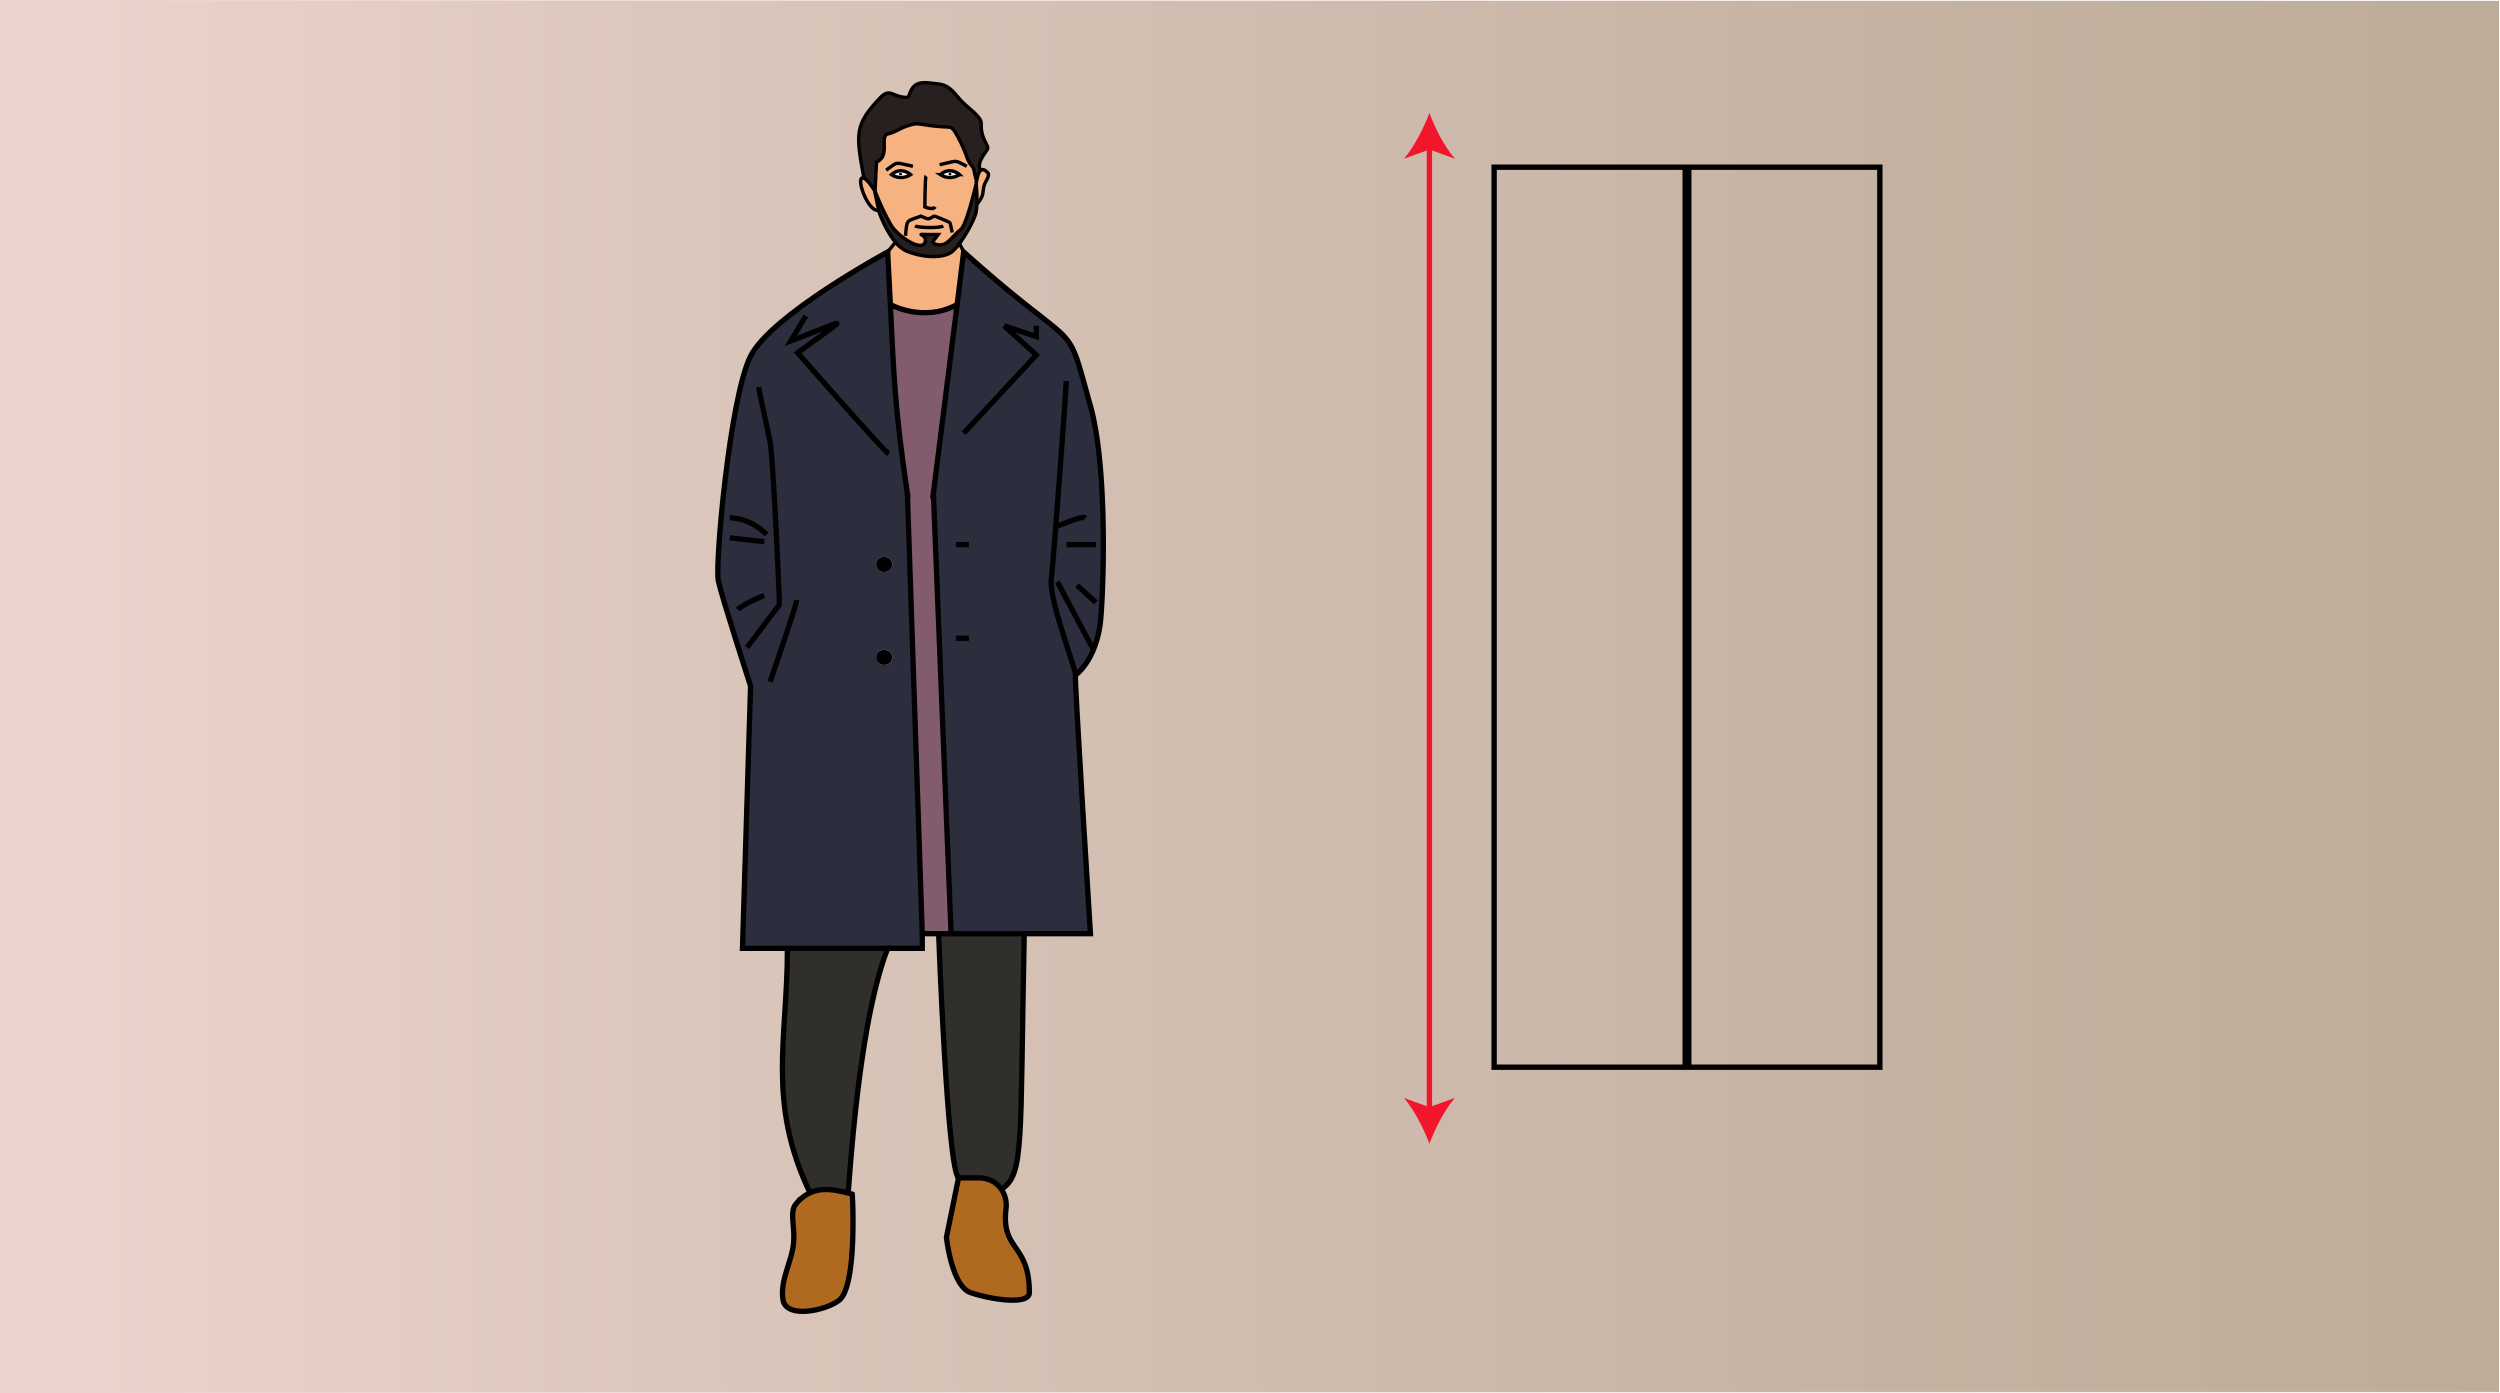 <svg xmlns="http://www.w3.org/2000/svg" viewBox="0 0 1400 780"><rect x="0" y="0" width="1400" height="780" fill="#808080" stroke="none"/><defs><linearGradient id="a" y1="390" x2="1400" y2="390" gradientUnits="userSpaceOnUse"><stop offset=".02" stop-color="#ebd4cd"/><stop offset=".3" stop-color="#dac5ba"/><stop offset=".73" stop-color="#c6b3a3"/><stop offset="1" stop-color="#beac9a"/></linearGradient><linearGradient id="b" x1="-.5" y1="390" x2="1400.5" y2="390" gradientUnits="userSpaceOnUse"><stop offset=".02" stop-color="#ebd4cd"/><stop offset=".29" stop-color="#f2e3df"/><stop offset=".73" stop-color="#fcf8f6"/><stop offset="1" stop-color="#fff"/></linearGradient></defs><path stroke-miterlimit="10" fill="url(#a)" stroke="url(#b)" d="M0 0h1400v780H0z"/><path d="M477.24 668.72c.21.86 2.78 51.32-7.24 59.35-7.26 5.83-29.54 10.59-31.47 0s4.84-21.54 5.82-31.55-2.42-17.79 1.44-22.35a22.76 22.76 0 017.81-6.2c6.35-3 13.31-1.91 21.4.17.73.17 1.47.38 2.24.58z" fill="#b06a20"/><path d="M497.1 531.06Q482 570.12 475 668.14c-8.09-2.08-15.05-3.15-21.4-.17-24.33-51-12.65-85.76-12.65-136.91zm39.69 128.54c-6.32-5-11.16-136.74-11.16-136.74h47.94c-2.42 118.14.12 134.77-12.81 143.14-2.55-3.73-6.87-6.38-12.85-6.38z" fill="#302f2b"/><path d="M543.56 723.85c-10.67-3.64-13.55-31-13.55-31l6.78-33.28h11.12c6 0 10.3 2.65 12.85 6.38a16 16 0 012.63 10.94c-2.79 23.75 13.06 19 13.06 46.93 0 7.33-22.25 3.7-32.89.03z" fill="#b06a20"/><path d="M526.67 97.79a9.6 9.6 0 0010.64 0s-5.24-4.88-10.64 0zm-27.4 0a9.6 9.6 0 0010.64 0s-5.21-4.88-10.64 0zm-8.43-7c8.1-3.5 1.32-14.75 6.59-15.82 3.34-.69 7.21-3.26 10.12-4.24C515.67 68 512.94 70 528 71c4.38.29 4.69-.28 6.9 3a76.82 76.82 0 016.55 14c1.59 4.53 3.67 5.16 4 7.3.28 2 1.29 5.74 1.41 6.2l-.18 1.16a1 1 0 010 .29c-.68 2.85-5.49 23.15-8.71 25.6-3.43 2.66-6.56 7.36-9.68 8.26s-6.9-.58-5.34-2.37a34.69 34.69 0 002.52-3.15c-16.46.12-6.65-1.18-7.21 3.47-.88 7.33-15.6-2.46-19.27-8.87-5.99-10.32-8.7-18.69-8.99-18.69z" fill="#f7b282"/><path d="M490 107.2c.27 0 3 8.37 8.92 18.73 3.67 6.41 18.39 16.2 19.27 8.87.56-4.65-9.25-3.35 7.21-3.47a34.69 34.69 0 01-2.52 3.15c-1.56 1.79 2.18 3.26 5.34 2.37s6.25-5.6 9.68-8.26c3.22-2.45 8-22.75 8.71-25.6a1 1 0 000-.29c.06.72.55 6.69.4 11.63a33.3 33.3 0 01-.4 4.24c-.71 3.81-5.21 12.21-9.38 17.84a28.92 28.92 0 01-3.77 4.27c-4.69 4.13-16.28 3.84-25.69 0a17.34 17.34 0 01-6.37-5.05c-5.73-6.75-9.26-17.06-9.26-17.06-.06-.29-.09-.55-.15-.81-1.39-7.5-2.13-10.56-1.99-10.56z" fill="#28201e"/><path d="M546.69 102.67l.18-1.16c.58-2.91 1.26-5.34 2.48-6.17.89-.64 2.09-.35 3.71 1.33 1 1.09.16 2.85-.76 4.59-3.28 6 .21 6.58-5.21 13.1.15-4.94-.34-10.91-.4-11.63z" fill="#f7b282"/><path d="M533 97.5a1 1 0 01-1.93 0 1 1 0 011.93 0z" fill="#020000"/><path d="M483.83 99.84c-4.63-24.94-5.31-29.93 8.91-45 5-5.31 6.56-1.68 12.2-.61s3.13-1.36 6.29-5.31 8.85-2.45 14.06-2 8 3.55 11.9 8.25 12.65 9.85 12.32 14.06 1 7.68 2.72 11.11 1 2.17-2.14 7.57-.74 7.3-.74 7.3c-1.22.83-1.9 3.26-2.48 6.17-.12-.46-1.13-4.21-1.41-6.2-.34-2.14-2.42-2.77-4-7.3a76.82 76.82 0 00-6.53-14.06c-2.21-3.23-2.52-2.66-6.9-3-15.08-1-12.35-3-20.47-.28-2.91 1-6.78 3.55-10.12 4.24-5.27 1.07 1.51 12.32-6.59 15.82l-.85 16.6s-3.66-6.26-6.17-7.36z" fill="#28201e"/><path d="M522.69 276.24L536 170.56l3.71-29.47c66.91 60.07 56.3 34 71 86.28 9 32.21 7.76 94.79 5.83 118.52a59.06 59.06 0 01-4.17 17.95c-4.26 10.19-10.06 14.2-10.06 14.2-.64 2.46 8.4 144.79 8.4 144.79h-78l-9.93-246.54z" fill="#2c2e3e"/><path d="M508.13 276.24c-7-46.82-7.69-67-9.53-105.68s18.45 10.3 37.33 0l-13.24 105.68v.08l9.93 246.54h-16.15z" fill="#825c6d"/><path d="M499.67 316.1c0-5.63-9-5.63-9 0s9 5.63 9 0zm0 52c0-5.63-9-5.63-9 0s9 5.67 9 .04zm-79.35 16s-16.15-49.82-18.08-58.94 6.46-102.7 18.08-125.79 76.78-58.34 76.78-58.34c.61 11.11 1.1 20.75 1.5 29.47 1.84 38.71 2.54 58.86 9.53 105.68l8.34 246.62v8.2H415.78z" fill="#2c2e3e"/><path d="M505.25 97.5a1 1 0 01-1.93 0 1 1 0 011.93 0z" fill="#020000"/><path d="M490.63 368.14c0-5.63 9-5.63 9 0s-9 5.63-9 0z"/><path d="M492.07 117.76c-6.25 1.33-13.61-20.32-8.24-17.92 2.51 1.1 6.19 7.36 6.19 7.36-.16 0 .58 3.06 2.05 10.56z" fill="#f7b282"/><path d="M490.63 316.1c0-5.63 9-5.63 9 0s-9 5.63-9 0z"/><path d="M531 97.5a1 1 0 001.93 0 1 1 0 00-1.93 0zm6.28.29a9.6 9.6 0 01-10.64 0c5.43-4.88 10.67 0 10.67 0z" fill="#fbfdfc"/><path d="M498.6 170.56c-.4-8.72-.89-18.36-1.5-29.47l4.38-5.46a17.34 17.34 0 006.37 5.05c9.41 3.84 21 4.13 25.69 0a28.92 28.92 0 003.77-4.27l2.36 4.68-3.67 29.47c-18.88 10.3-37.33 0-37.33 0z" fill="#f7b282"/><path d="M503.32 97.5a1 1 0 001.93 0 1 1 0 00-1.93 0zm-4.05.29c5.43-4.88 10.64 0 10.64 0a9.6 9.6 0 01-10.64 0z" fill="#fbfdfc"/><path fill="#28201e" d="M546.69 102.67v.03h-.03l.03-.03z"/><path d="M536.79 659.6L530 692.88s2.88 27.33 13.55 31 32.89 7.3 32.89 0c0-27.94-15.85-23.18-13.06-46.93a16 16 0 00-2.62-10.95c-2.55-3.73-6.87-6.38-12.85-6.38zM475 668.14c.73.17 1.47.38 2.24.58.21.86 2.78 51.32-7.24 59.35-7.26 5.83-29.54 10.59-31.47 0s4.84-21.54 5.82-31.55-2.42-17.79 1.44-22.35a22.76 22.76 0 017.81-6.2c6.4-2.97 13.31-1.91 21.4.17z" fill="none" stroke="#000" stroke-miterlimit="10" stroke-width="2.97"/><path d="M560.76 666c12.93-8.35 10.39-25 12.81-143.12h-47.94s4.84 131.71 11.16 136.74m-83.09 8.52l-.1-.17c-24.33-51-12.65-85.76-12.65-136.91h56.15Q482 570.12 475 668.14m98.57-145.28h37.08s-9-142.33-8.4-144.79-14.83-41.91-13.54-53.46 8.4-106.34 8.4-111.21m-88.64 65.06c-.13-.75-.22-1.5-.34-2.22-7-46.82-7.69-67-9.53-105.68-.4-8.72-.89-18.36-1.5-29.47 0 0-65.16 35.24-76.78 58.34s-20 116.67-18.08 125.79 18.08 58.94 18.08 58.94l-4.54 146.9H441" fill="none" stroke="#000" stroke-miterlimit="10" stroke-width="2.97"/><path fill="none" stroke="#020000" stroke-miterlimit="10" stroke-width="2.97" d="M522.69 276.32l-.37 2.95"/><path d="M612.31 363.84a59.06 59.06 0 004.17-17.95c1.93-23.73 3.21-86.31-5.83-118.52-14.68-52.31-4.07-26.21-71-86.28L536 170.56l-13.31 105.68m79.56 101.83s5.8-4 10.06-14.2M497.1 531.06h19.37v-8.2h9.16m-27.89-268.73c-3.22-1.85-51-56.52-51-56.52 29.33-22 30.4-19.6-3.89-6.7l8.4-14" fill="none" stroke="#000" stroke-miterlimit="10" stroke-width="2.97"/><path fill="none" stroke="#000" stroke-miterlimit="10" stroke-width="2.97" d="M562.26 182.4l.03.02 18.05 16.4-40.67 43.76m40.67-60.18v6.09l-18.05-6.07m-26.97 122.59h7.26m-7.26 52.42h7.26"/><path d="M446.13 336.07c0 2.8-14.87 45.67-14.87 45.67m-6.43-165c0 .9 4.84 22.78 6.43 30.69s5.49 89.63 5.18 91.16l-18.08 24m10.97-63.2s-8.06-9.13-20.63-9.41m0 11.22l19.34 2.14m-.04 30.08s-11.92 4.85-14.83 7.91m178.94-46.65s13.85-6.09 15.81-4.7m-10.66 15.03h16.46m-10.64 22.78l10.64 9.58" fill="none" stroke="#020000" stroke-miterlimit="10" stroke-width="2.97"/><path fill="none" stroke="#000" stroke-miterlimit="10" stroke-width="2.97" d="M612.31 363.84v.03"/><path fill="none" stroke="#020000" stroke-miterlimit="10" stroke-width="2.97" d="M592.11 325.83l20.2 38.01M498.63 170.56s18.45 10.3 37.33 0h0"/><path d="M546.63 103c-.68 2.85-5.49 23.15-8.71 25.6-3.43 2.66-6.56 7.36-9.68 8.26s-6.9-.58-5.34-2.37a34.69 34.69 0 002.52-3.15c-16.46.12-6.65-1.18-7.21 3.47-.88 7.33-15.6-2.46-19.27-8.87-5.94-10.37-8.65-18.74-8.94-18.74s.58 3.06 2.05 10.56c.06.26.09.52.15.81 0 0 3.53 10.31 9.26 17.06a17.34 17.34 0 006.37 5.05c9.41 3.84 21 4.13 25.69 0a28.92 28.92 0 003.77-4.27c4.17-5.63 8.67-14 9.38-17.84a33.3 33.3 0 00.4-4.24c.15-4.94-.34-10.91-.4-11.63m.02-.03l-.03.03" fill="none" stroke="#020000" stroke-miterlimit="10" stroke-width="1.92"/><path d="M507.09 132.05c.86-9.61.3-7.93 8.61-11 4.11 1.64 3.71 2.25 7.26 0 .49-.29 8.46 3.26 8.86 3.55s1.41 5.6 1.41 5.6m8.22-37.09c-7.57-3.69-4.17-3.34-15.27-.86m-14.95.86c-10.64-2.16-7.85-2.94-15 2.17m50.64 6.23h0" fill="none" stroke="#020000" stroke-miterlimit="10" stroke-width="1.92"/><path d="M492.07 117.76c-6.25 1.33-13.61-20.32-8.24-17.92 2.51 1.1 6.19 7.36 6.19 7.36l.82-16.45c8.1-3.5 1.32-14.75 6.59-15.82 3.34-.69 7.21-3.26 10.12-4.24C515.67 68 512.94 70 528 71c4.38.29 4.69-.28 6.9 3a76.82 76.82 0 016.55 14c1.59 4.53 3.67 5.16 4 7.3.28 2 1.29 5.74 1.41 6.2m.23 12.83c5.42-6.52 1.93-7.13 5.21-13.1.92-1.74 1.8-3.5.76-4.59-1.62-1.68-2.82-2-3.71-1.33-1.22.83-1.9 3.26-2.48 6.17v0l-.18 1.16v0h0a1 1 0 010 .29" fill="none" stroke="#020000" stroke-miterlimit="10" stroke-width="1.92"/><path d="M549.35 95.28s-2.48-1.88.74-7.3 3.92-4.13 2.14-7.57-3-6.87-2.72-11.11-8.46-9.3-12.32-14.06-6.66-7.76-11.9-8.25-10.91-2-14.06 2-.65 6.41-6.29 5.31-7.2-4.7-12.2.61c-14.22 15-13.54 20-8.91 45m53.48 36.5l2.36 4.68m-42.57 0l4.38-5.46" fill="none" stroke="#020000" stroke-miterlimit="10" stroke-width="1.92"/><path d="M509.91 97.79s-5.21-4.88-10.64 0a9.6 9.6 0 0010.64 0zm27.4 0s-5.24-4.88-10.64 0a9.6 9.6 0 0010.64 0zm-24.89 28.75c1.66.92 13.58 1.39 15.82 0m-9.66-28c-.52.61-.67 17.32-.67 17.32s4.5 2 5.79 0" fill="none" stroke="#020000" stroke-miterlimit="10" stroke-width="1.92"/><path fill="none" stroke="#020000" stroke-miterlimit="10" stroke-width="2.97" d="M516.47 522.86l-8.34-246.62m14.56.08l9.93 246.54"/><path fill="none" stroke="#000" stroke-miterlimit="10" stroke-width="2.97" d="M522.69 276.24v.08"/><path fill="none" stroke="#000" stroke-miterlimit="10" stroke-width="3" d="M836.71 93.63h216v504h-216z"/><path fill="none" stroke="#000" stroke-miterlimit="10" stroke-width="5" d="M944.71 93.63v504"/><path fill="none" stroke="#f2152b" stroke-miterlimit="10" stroke-width="3" d="M800.47 81.35V622.4"/><path d="M800.47 63.25c-3.17 8.52-8.56 19.09-14.27 25.64l14.27-5.16 14.26 5.16c-5.73-6.55-11.11-17.12-14.26-25.64zm0 577.26c-3.17-8.52-8.56-19.09-14.27-25.64l14.27 5.13 14.26-5.16c-5.73 6.58-11.11 17.16-14.26 25.67z" fill="#f2152b"/></svg>